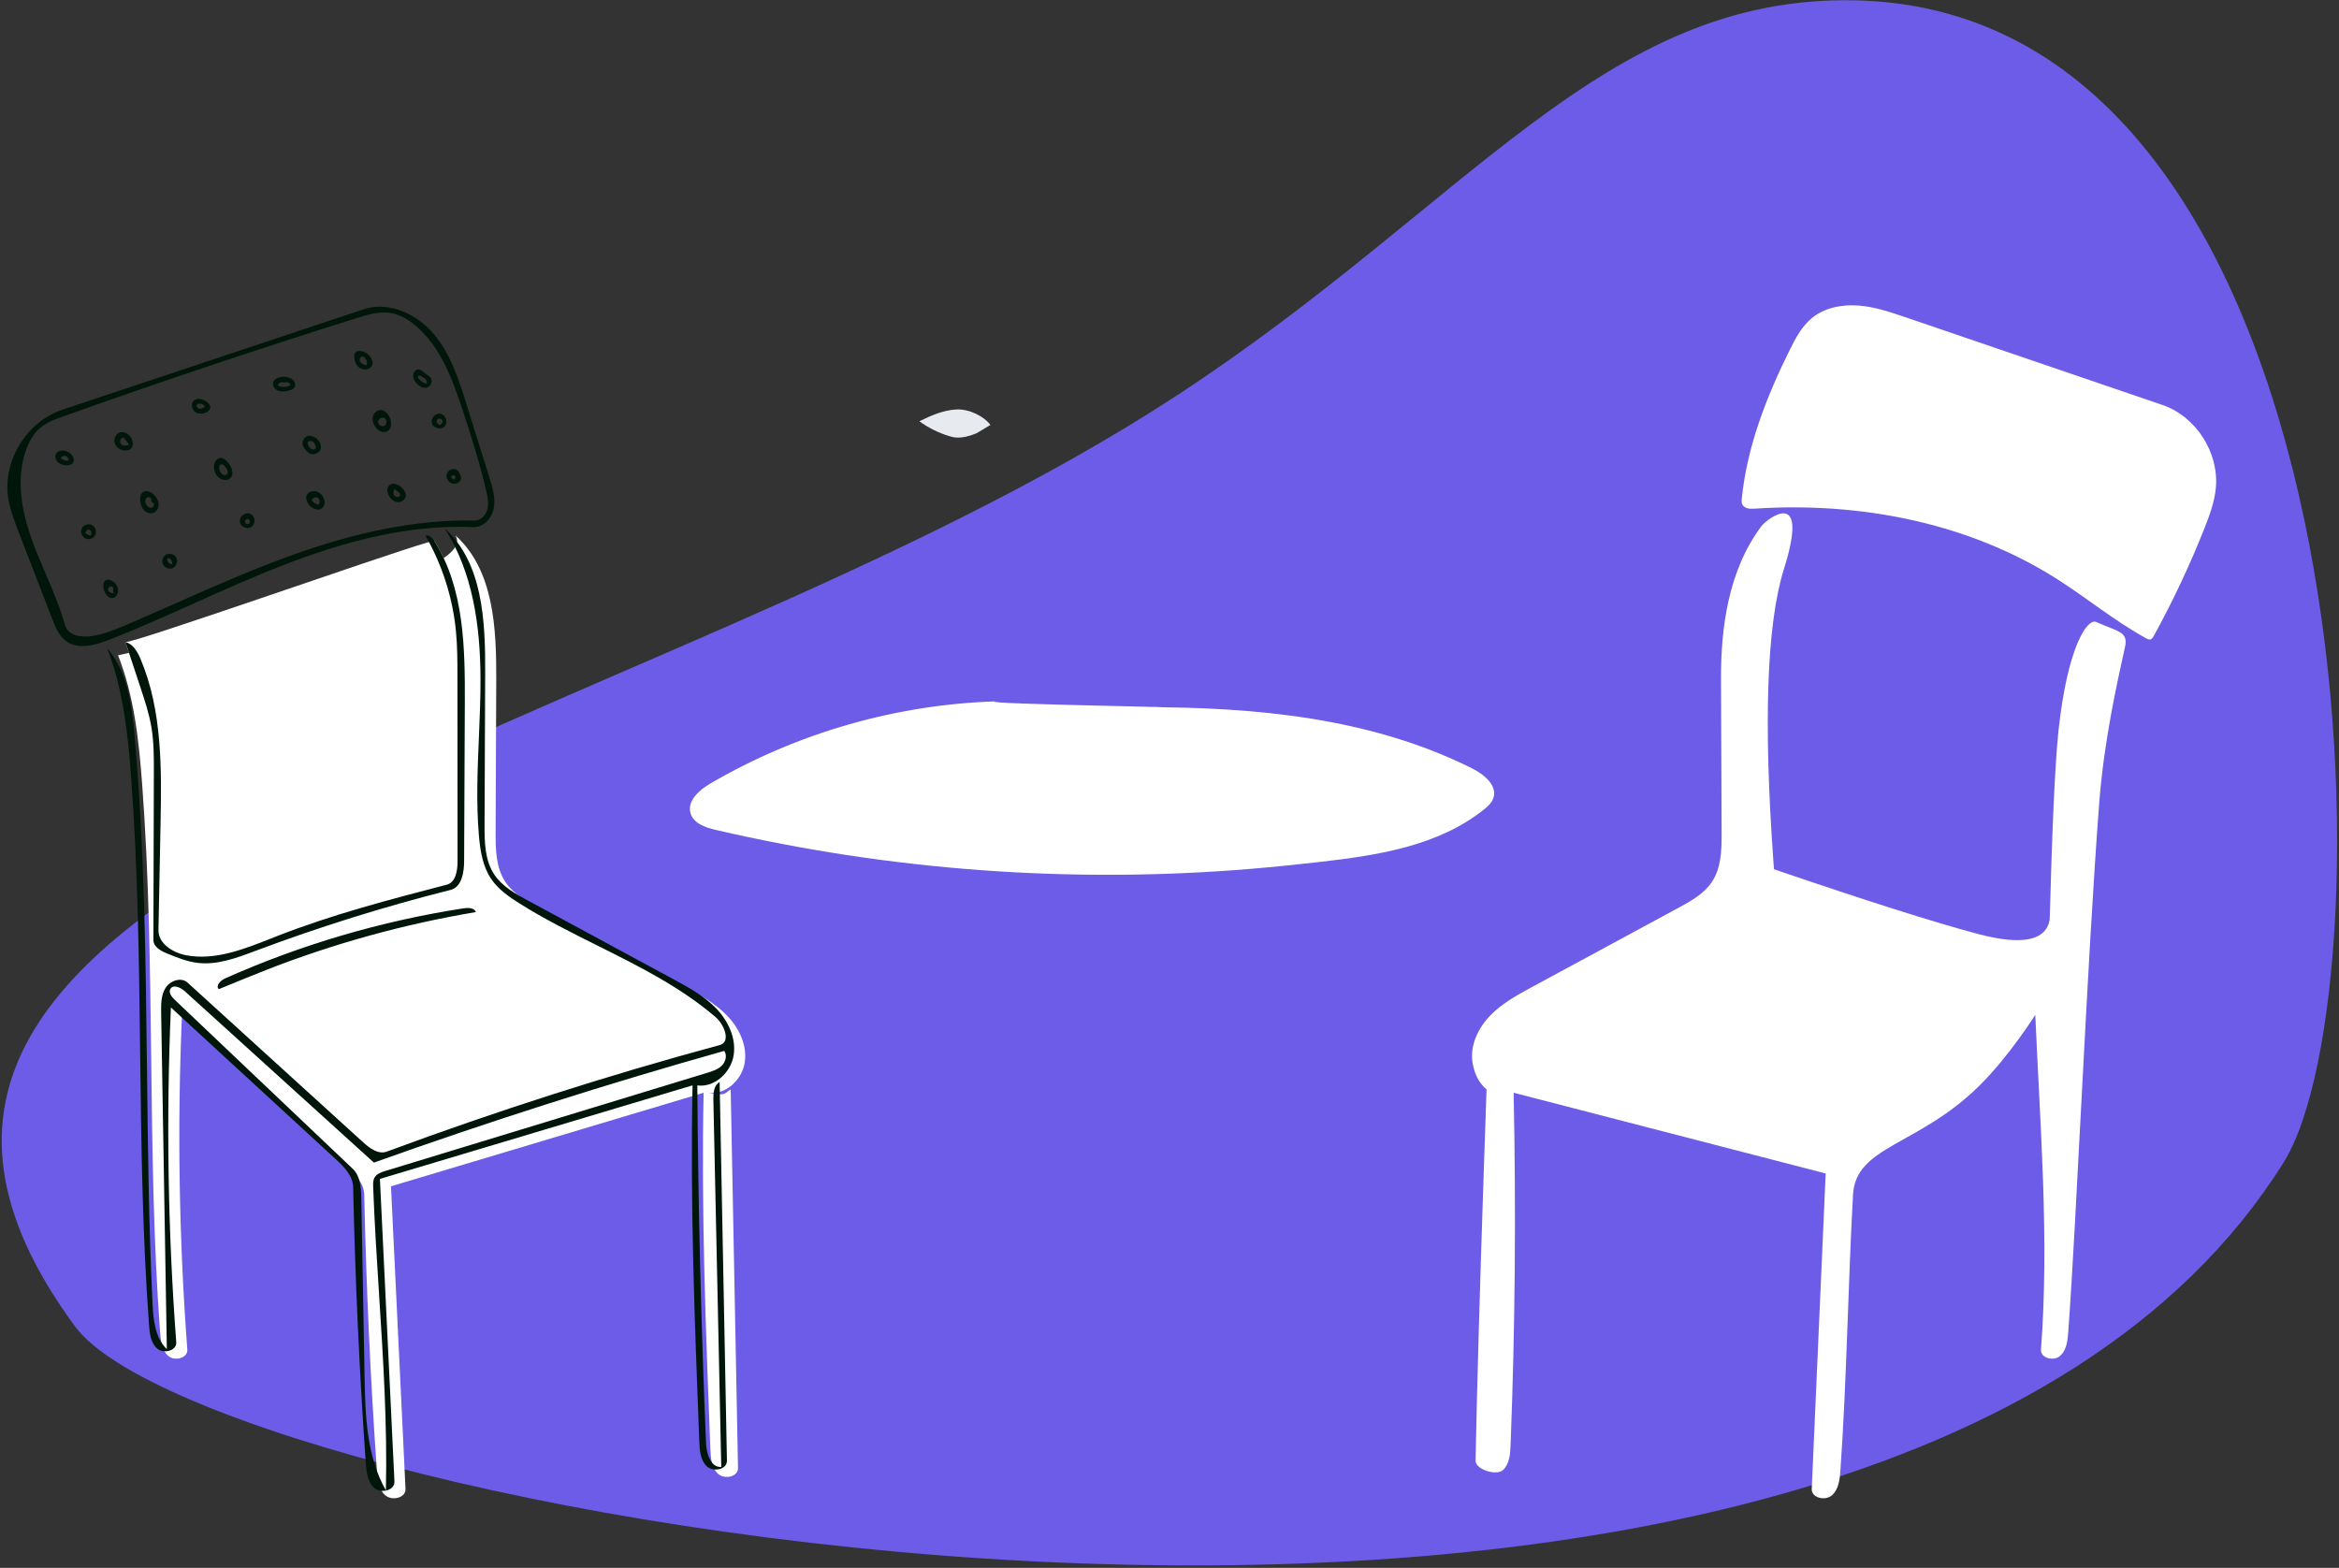 <svg width="634" height="425" viewBox="0 0 634 425" fill="none" xmlns="http://www.w3.org/2000/svg">
<rect x="0" y="0" width="634" height="425" fill="#333333" stroke="none"/>
<path fill-rule="evenodd" clip-rule="evenodd" d="M268.454 115.197C266.846 112.949 262.799 110.815 259.256 110.99C255.713 111.166 252.376 112.63 249.196 114.188C251.625 115.958 254.356 117.32 257.238 118.198C258.15 118.476 260.214 119.294 264.667 117.455" fill="#E7EAEE"/>
<path fill-rule="evenodd" clip-rule="evenodd" d="M20.356 359.571C-71 235.62 173.724 202.284 319.092 107.128C398.306 55.276 434.536 -1.447 503 0.094C642.966 3.243 648.693 267.633 618.971 315.128C506.896 494.22 58.168 410.874 20.356 359.571Z" fill="#6C5CE7"/>
<path fill-rule="evenodd" clip-rule="evenodd" d="M310 191.69C340.529 191.69 371.591 194.576 398.991 208.268C402.22 209.882 405.947 212.881 404.782 216.336C404.345 217.633 403.276 218.594 402.214 219.443C389.799 229.361 373.297 231.881 357.588 233.662C351.484 234.355 345.373 234.988 339.251 235.501C290.68 239.568 241.495 235.998 193.991 224.955C191.195 224.305 187.937 223.198 187.16 220.398C186.216 216.993 189.631 214.084 192.655 212.321C216.055 198.68 242.796 190.985 269.775 190.128C264.974 190.876 333.64 191.867 310 191.69Z" fill="white"/>
<path fill-rule="evenodd" clip-rule="evenodd" d="M485.156 94.777C478.855 107.462 473.588 120.904 472.136 135.013C472.074 135.621 472.025 136.27 472.307 136.811C472.878 137.905 474.385 137.96 475.61 137.879C503.982 136.01 533.306 141.593 557.377 156.838C565.604 162.049 573.162 168.329 581.694 173.014C582.071 173.221 582.499 173.431 582.911 173.31C583.326 173.189 583.576 172.775 583.785 172.395C588.97 162.968 593.563 153.211 597.528 143.201C598.933 139.653 600.272 136.019 600.621 132.214C601.497 122.637 595.196 112.864 586.154 109.777C562.979 101.865 539.805 93.954 516.63 86.042C512.394 84.596 508.101 83.138 503.64 82.815C499.179 82.492 494.456 83.426 491.016 86.306C488.368 88.522 486.696 91.676 485.156 94.777Z" fill="white"/>
<path d="M399.96 395.95C399.914 398.34 405.645 400.114 407.396 398.482C409.147 396.85 409.355 394.198 409.447 391.809C410.696 359.621 410.945 328.411 410.282 296.205L494.862 318.091L491.083 403.6C490.967 406.023 494.722 406.925 496.552 405.328C498.382 403.73 498.682 401.048 498.851 398.629C500.593 373.72 500.901 348.698 502.273 323.807C503 310.619 519.968 310.619 536.458 294.357C544.669 286.26 551.675 275.088 551.675 275.088C552.979 305.33 555.495 335.649 553.226 365.835C553.054 368.129 556.61 369.06 558.366 367.568C560.051 366.135 560.4 363.732 560.576 361.512L560.597 361.235C562.933 329.637 565.633 262.017 569 217.724C570.275 200.953 573.886 184.886 576 175.353C576.933 171.146 574.012 171.218 568.167 168.593C565.774 167.518 560.425 175.399 558 197.765L557.878 198.943C557.003 207.841 556.238 224.635 555.585 249.326C554.527 254.984 548.152 256.292 536.458 253.249L536 253.129C524.015 249.932 505.631 244.096 480.848 235.621L480.677 233.284C477.976 195.748 478.896 169.515 483.436 154.587L483.578 154.129C490.714 131.404 478.8 140.799 477.446 142.614C468.382 154.768 466.43 170.3 466.488 184.303L466.661 226.4C466.66 230.796 466.45 235.384 464.042 239.028C461.975 242.156 458.592 244.108 455.282 245.904L414.372 268.028C410.601 270.081 406.848 272.257 403.88 275.339C400.615 278.729 398.393 283.453 399.148 288.093C399.651 291.186 400.915 293.595 402.94 295.318L402.2 316.97C401.072 350.693 400.326 377.02 399.96 395.95Z" fill="white"/>
<path d="M200.04 397.95C200.086 400.34 196.355 401.114 194.604 399.482C192.853 397.85 192.645 395.198 192.553 392.809C191.304 360.621 190.055 328.41 190.718 296.205C162.471 304.659 134.225 313.112 105.978 321.565C107.291 348.91 108.604 376.255 109.917 403.6C110.033 406.023 106.278 406.925 104.448 405.327C102.618 403.73 102.318 401.048 102.149 398.629C100.407 373.72 99.266 348.77 98.727 323.807C98.66 320.697 96.198 318.231 93.907 316.122C79.046 302.444 64.185 288.766 49.325 275.088C48.021 305.33 48.505 335.649 50.773 365.834C50.946 368.129 47.39 369.06 45.634 367.568C43.879 366.076 43.573 363.53 43.403 361.235C39.748 311.8 42.227 262.065 38.538 212.632C37.652 200.75 36.368 188.719 32 177.629C39.821 175.812 131.182 157.012 123.442 145.128C133.873 154.5 134.57 170.3 134.512 184.303C134.455 198.043 134.398 211.784 134.341 225.524C134.322 230.18 134.389 235.141 136.958 239.028C139.108 242.281 142.681 244.262 146.115 246.119C159.242 253.218 172.37 260.316 185.498 267.415C189.64 269.655 193.855 271.949 197.12 275.339C200.385 278.729 202.607 283.453 201.852 288.093C201.098 292.733 196.688 296.846 192.017 296.221C196.966 297.274 196.488 296.158 198.06 295.317C198.72 329.528 199.38 363.739 200.04 397.95Z" fill="white"/>
<path d="M38.08 186.371C36.72 182.259 35.36 178.146 34 174.034C35.894 174.506 103.367 150.672 115.777 147.069C116.99 146.716 117.677 146.557 117.725 146.633C125.871 159.516 126.06 175.696 125.992 190.935C125.929 205.087 125.866 219.239 125.803 233.391C125.79 236.509 125.161 240.464 122.136 241.225C104.235 245.729 86.589 251.241 69.308 257.726C64.212 259.639 58.883 261.671 53.482 260.996C50.642 260.64 47.955 259.549 45.306 258.468C43.587 257.767 41.576 256.655 41.581 254.8C41.621 239.634 41.661 224.468 41.701 209.302C41.712 205.282 41.721 201.239 41.066 197.273C40.453 193.551 39.264 189.953 38.08 186.371Z" fill="white"/>
<path fill-rule="evenodd" clip-rule="evenodd" d="M5.006 144.083L14.141 167.735C15.02 170.011 15.999 172.418 17.991 173.836C21.319 176.204 25.919 174.874 29.724 173.376C37.463 170.329 45.054 166.925 52.645 163.522C60.893 159.825 69.141 156.127 77.577 152.887C93.779 146.664 110.968 142.111 128.315 142.895C131.085 143.02 133.362 140.408 133.853 137.692C134.344 134.975 133.513 132.213 132.69 129.577L126.487 109.701C124.374 102.929 122.154 95.96 117.569 90.534C112.984 85.108 105.378 81.565 98.625 83.817L16.894 111.064C7.273 114.272 0.74 124.847 2.205 134.843C2.673 138.034 3.843 141.074 5.006 144.083ZM112.878 88.466C119.547 94.253 122.709 102.978 125.465 111.348C127.826 118.518 130.085 125.731 131.802 133.081C132.182 134.703 132.534 136.402 132.132 138.019C131.73 139.635 130.34 141.134 128.668 141.099C112.217 140.753 95.917 144.574 80.405 150.037C69.045 154.038 58.03 158.916 47.015 163.795L47.014 163.795L47.013 163.796L47.013 163.796L47.012 163.796L47.011 163.797L47.01 163.797L47.009 163.797L47.009 163.798L47.008 163.798L47.007 163.798L47.006 163.799L47.005 163.799L47.005 163.799L47.004 163.8L47.003 163.8L47.002 163.8L47.001 163.801L47.001 163.801L47 163.801L46.999 163.802C42.979 165.582 38.959 167.363 34.922 169.101C31.666 170.502 28.358 171.888 24.854 172.436C22.026 172.878 18.374 172.226 17.618 169.477C16.301 164.687 14.341 160.116 12.379 155.542L12.379 155.542C11.088 152.532 9.797 149.521 8.687 146.445C5.893 138.694 4.287 130.071 6.947 122.274C7.772 119.858 9.039 117.52 11.014 115.893C12.764 114.452 14.948 113.659 17.087 112.896C43.48 103.481 70.057 94.576 96.797 86.188C99.72 85.271 102.773 84.349 105.801 84.822C108.46 85.238 110.849 86.706 112.878 88.466ZM34 174.034L38.08 186.372C39.264 189.953 40.453 193.552 41.066 197.273C41.721 201.24 41.712 205.282 41.701 209.303L41.581 254.8C41.576 256.656 43.587 257.767 45.306 258.468C47.955 259.549 50.642 260.64 53.482 260.996C58.819 261.664 64.084 259.687 69.124 257.795L69.125 257.795L69.308 257.727C86.589 251.241 104.235 245.729 122.136 241.225C125.161 240.464 125.79 236.509 125.803 233.392L125.992 190.935C126.06 175.696 125.871 159.516 117.725 146.634C117.185 145.78 116.271 144.831 115.337 145.217C119.86 153.1 122.688 161.948 123.577 170.992C123.986 175.152 123.989 179.34 123.992 183.521L124.025 233.464C124.027 235.981 123.539 239.175 121.101 239.809C105.623 243.836 90.102 247.877 75.209 253.705C74.622 253.934 74.033 254.167 73.442 254.401C66.033 257.328 58.303 260.383 50.535 258.952C46.878 258.278 42.88 255.797 42.953 252.082L43.511 223.581C43.808 208.386 44.011 192.669 38.108 178.663C37.276 176.689 36.08 174.553 34 174.034ZM129 247.232C109.657 250.473 90.668 255.703 72.451 262.806C69.466 263.97 66.501 265.184 63.537 266.398L59.313 268.128C58.354 267.186 59.791 265.762 61.031 265.209C81.542 256.068 103.339 249.66 125.623 246.219C126.891 246.023 128.568 246.056 129 247.232ZM101.059 113C100.842 114.039 101.243 115.139 101.912 115.951C102.641 116.835 103.883 117.446 104.904 116.952C106.329 116.263 106.226 114.066 105.383 112.7C104.898 111.912 104.16 111.189 103.254 111.132C102.22 111.067 101.277 111.961 101.059 113ZM104.1 115.46C103.363 115.79 102.405 115.066 102.494 114.246C102.584 113.427 103.675 112.938 104.322 113.427C104.969 113.917 104.836 115.13 104.1 115.46ZM58.913 129.095C57.828 127.855 57.599 125.589 58.836 124.532C59.075 124.328 59.359 124.178 59.661 124.139C60.346 124.05 60.979 124.528 61.491 125.033C62.627 126.152 63.56 128.097 62.603 129.401C61.729 130.592 59.878 130.199 58.913 129.095ZM60.891 126.36C60.631 126.09 60.317 125.8 59.961 125.855C59.28 125.961 59.295 127.069 59.626 127.728C59.999 128.47 60.911 129.158 61.478 128.58C62.06 127.988 61.469 126.958 60.891 126.36ZM38.644 133.485C38.027 133.997 37.951 134.877 38.022 135.652C38.105 136.559 38.345 137.487 38.95 138.192C39.555 138.898 40.592 139.324 41.501 139.039C42.377 138.763 42.94 137.885 42.995 137.01C43.049 136.135 42.672 135.279 42.147 134.559C41.356 133.475 39.69 132.617 38.644 133.485ZM39.835 134.876C40.371 134.514 41.329 135.119 40.987 135.653L41.264 136.205C41.956 136.286 41.825 137.45 41.147 137.601C40.468 137.752 39.822 137.197 39.549 136.588C39.291 136.012 39.298 135.238 39.835 134.876ZM77.567 102.192C78.268 102.318 78.98 102.557 79.476 103.066C79.972 103.576 80.184 104.411 79.81 105.015C79.486 105.536 78.844 105.753 78.246 105.898C77.372 106.11 76.44 106.249 75.581 105.98C74.722 105.711 73.967 104.929 74.001 104.032C74.058 102.516 76.069 101.921 77.567 102.192ZM76.991 103.722C76.373 103.377 75.475 103.767 75.308 104.453C76.345 105.076 77.747 105.034 78.745 104.35C78.535 103.709 77.671 103.384 77.089 103.728L76.991 103.722ZM197.04 395.95L195.06 293.317C193.488 294.158 193.325 296.303 193.363 298.082L195.501 397.644C192.615 397.842 191.496 394.002 191.375 391.119C190.014 358.837 189.228 326.531 189.017 294.221C193.688 294.846 198.098 290.733 198.852 286.093C199.607 281.453 197.385 276.729 194.12 273.339C190.855 269.949 186.64 267.655 182.498 265.415L143.115 244.119C139.681 242.262 136.108 240.281 133.958 237.028C131.389 233.141 131.322 228.18 131.341 223.524L131.512 182.303C131.57 168.3 130.873 152.5 120.442 143.128C128.182 155.012 130.186 169.725 130.241 183.896C130.262 189.238 130.035 194.582 129.807 199.925L129.807 199.927L129.807 199.928C129.432 208.759 129.056 217.586 129.801 226.383C130.154 230.549 130.82 234.862 133.184 238.314C135.087 241.093 137.93 243.075 140.782 244.871C147.548 249.133 154.747 252.723 161.935 256.309C173.208 261.931 184.455 267.541 193.966 275.704C196.368 277.766 198.156 282.452 195.097 283.28C164.597 291.537 134.474 301.178 104.851 312.162C102.559 313.012 100.196 311.246 98.389 309.602L50.83 266.346C49.114 264.785 46.131 265.812 44.888 267.768C43.645 269.725 43.644 272.191 43.683 274.507L45.222 365.707C42.004 362.608 41.555 357.701 41.339 353.244C40.322 332.274 40.084 311.268 39.847 290.266C39.503 259.904 39.16 229.549 36.463 199.318C35.714 190.929 34.544 181.981 29 175.629C33.368 186.719 34.652 198.75 35.538 210.632C37.387 235.415 37.686 260.274 37.986 285.134V285.134C38.283 309.859 38.58 334.585 40.403 359.235C40.573 361.53 40.879 364.076 42.634 365.568C44.39 367.06 47.946 366.129 47.773 363.834C45.505 333.649 45.021 303.33 46.325 273.088L90.907 314.122C93.198 316.231 95.66 318.697 95.727 321.807C96.266 346.77 97.407 371.72 99.149 396.629C99.318 399.048 99.618 401.73 101.448 403.327C103.278 404.925 107.033 404.023 106.917 401.6L102.978 319.565L187.718 294.205C187.055 326.41 188.304 358.621 189.553 390.809C189.645 393.198 189.853 395.85 191.604 397.482C193.355 399.114 197.086 398.34 197.04 395.95ZM95.614 316.821L47.334 270.984C46.51 270.202 45.618 269.039 46.188 268.057C46.95 266.744 48.961 267.666 50.086 268.685L101.348 315.143C132.637 303.964 164.313 293.863 196.3 284.864C197.174 286.062 196.686 287.848 195.622 288.882C194.559 289.916 193.081 290.382 191.66 290.815L104.448 317.409C103.35 317.744 102.155 318.152 101.563 319.133C101.098 319.905 101.116 320.863 101.149 321.763C101.514 331.483 102.133 341.196 102.752 350.908C103.879 368.594 105.006 386.275 104.596 403.982C99.333 394.752 99.007 383.627 98.815 373.01L97.941 324.875C97.889 322.002 97.7 318.802 95.614 316.821ZM35.231 121.829C34.884 122.049 34.465 122.126 34.056 122.128C32.821 122.136 31.553 121.399 31.13 120.219C30.707 119.039 31.35 117.514 32.544 117.195C33.462 116.949 34.444 117.415 35.113 118.1C36.105 119.115 36.426 121.074 35.231 121.829ZM33.532 118.665C32.752 118.474 32.247 119.733 32.782 120.343C33.316 120.952 34.301 120.891 35.007 120.502L33.555 118.694L33.532 118.665ZM116.529 102.179L114.641 100.73C114.265 100.442 113.86 100.142 113.401 100.129C112.629 100.106 112.011 100.964 112 101.805C111.989 102.647 112.442 103.421 112.995 104.007C113.772 104.831 114.923 105.402 115.94 104.992C116.956 104.582 117.415 102.859 116.529 102.179ZM113.19 102.211C113.384 101.741 114.102 101.702 114.338 102.147L114.439 102.239C115.204 102.324 115.813 103.198 115.684 104.024C114.677 103.811 113.758 103.142 113.19 102.211ZM83.387 136.278C83.087 135.706 82.889 135.027 83.068 134.402C83.434 133.118 85.152 132.835 86.303 133.417C87.78 134.163 88.633 136.464 87.427 137.627C86.227 138.783 84.172 137.775 83.387 136.278ZM85.153 136.319L86.283 136.842C86.817 136.373 86.753 135.354 86.165 134.962C85.577 134.57 84.67 134.94 84.49 135.646L85.152 136.318L85.153 136.319ZM86.837 121.921C87.302 120.86 86.72 119.624 85.764 118.85C85.204 118.397 84.458 118.049 83.702 118.144C82.6 118.284 81.9 119.359 82.012 120.32C82.123 121.281 82.843 122.11 83.658 122.768C84.615 123.542 86.372 122.982 86.837 121.921ZM84.638 119.629C85.055 119.838 85.283 120.241 85.46 120.63L85.406 120.799C86.043 120.986 85.512 121.956 84.846 121.872C84.18 121.788 83.797 121.183 83.543 120.642C83.434 120.411 83.329 120.154 83.42 119.917C83.572 119.521 84.22 119.42 84.638 119.629ZM105.508 134.544C104.981 133.702 104.757 132.504 105.365 131.725C106.306 130.518 108.207 131.332 109.201 132.49C109.586 132.939 109.941 133.463 109.994 134.065C110.088 135.145 109.084 136.099 108.055 136.128C107.026 136.156 106.075 135.449 105.508 134.544ZM107.972 133.34L106.986 132.629C106.583 133.016 106.505 133.724 106.813 134.198C107.122 134.672 107.777 134.851 108.265 134.594C108.604 134.24 108.414 133.519 107.951 133.399L107.972 133.34ZM96.27 95.673C96.002 96.038 95.977 96.506 96.013 96.944C96.101 97.99 96.541 99.071 97.474 99.692C98.406 100.314 99.89 100.298 100.602 99.47C101.517 98.406 100.715 96.811 99.599 95.918C98.651 95.158 96.973 94.719 96.27 95.673ZM97.842 96.792C98.308 96.467 99.172 96.891 98.983 97.396L99.29 97.477C99.547 97.961 99.538 98.554 99.268 99.031C98.71 98.863 98.133 98.651 97.773 98.229C97.414 97.808 97.376 97.117 97.842 96.792ZM15.242 122.907C15.921 121.853 17.607 121.974 18.686 122.648C19.726 123.297 20.488 124.788 19.626 125.647C19.188 126.083 18.494 126.165 17.867 126.116C17.022 126.05 16.159 125.773 15.582 125.172C15.005 124.571 14.793 123.603 15.242 122.907ZM17.518 123.487L16.446 124.002C16.863 124.688 17.789 125.04 18.577 124.812C18.688 124.239 18.182 123.63 17.58 123.611L17.518 123.487ZM52.914 111.689C53.837 112.333 55.116 112.22 56.094 111.669C56.464 111.461 56.823 111.169 56.95 110.756C57.19 109.978 56.522 109.225 55.852 108.79C54.802 108.107 53.271 107.766 52.423 108.701C51.662 109.54 51.99 111.045 52.914 111.689ZM53.304 110.065C53.253 109.601 53.895 109.195 54.197 109.543L54.255 109.432C54.794 109.423 55.325 109.761 55.556 110.262C55.172 110.511 54.767 110.768 54.314 110.795C53.861 110.821 53.356 110.529 53.304 110.065ZM44.841 150.463C45.77 149.809 47.238 150.153 47.781 151.152C48.323 152.151 47.813 153.571 46.759 153.995C45.849 154.361 44.696 153.946 44.227 153.084C43.759 152.221 44.038 151.028 44.841 150.463ZM46.626 152.832C46.846 152.083 46.135 151.225 45.358 151.302C45.15 152.068 45.795 152.942 46.588 152.968L46.626 152.832ZM28.517 157.384C28.07 157.762 27.97 158.472 28.007 159.099C28.108 160.83 29.596 162.694 30.997 161.967C31.803 161.549 32.166 160.385 31.928 159.424C31.691 158.463 30.964 157.726 30.144 157.345C29.619 157.1 28.971 157 28.517 157.384ZM30.226 158.96C30.704 159.097 30.925 159.861 30.61 160.288L30.941 160.72C30.296 160.831 29.45 160.639 29.324 159.919C29.229 159.375 29.748 158.823 30.226 158.96ZM25.522 145.456C25.321 145.68 25.068 145.859 24.789 145.975C24.292 146.181 23.712 146.18 23.216 145.972C22.166 145.532 21.676 144.116 22.231 143.129C22.786 142.142 24.258 141.813 25.185 142.469C26.113 143.125 26.281 144.613 25.522 145.456ZM24.478 145.215C25.13 144.733 24.69 143.469 23.878 143.489C23.515 143.707 23.242 144.066 23.129 144.472C23.502 144.817 23.966 145.063 24.463 145.178L24.478 145.215ZM124.959 129.33C124.701 128.434 124.274 127.387 123.237 127.164C122.123 126.925 121.065 127.92 121.003 128.908C120.941 129.905 121.737 130.951 122.879 131.111C124.02 131.271 125.239 130.298 124.959 129.33ZM123.334 129.027C123.667 129.41 123.208 130.064 122.66 129.988L122.724 129.799C122.367 129.72 122.183 129.3 122.391 129.037C122.598 128.774 123.119 128.769 123.334 129.027ZM117.036 114.591C116.77 113.311 118.028 111.965 119.32 112.145C120.796 112.35 121.551 114.483 120.533 115.573C119.516 116.662 117.339 116.051 117.036 114.591ZM118.823 115.175C119.388 115.307 120.017 114.785 119.957 114.207C119.898 113.629 119.127 113.253 118.654 113.589C118.18 113.925 118.317 114.815 118.878 114.964L118.823 115.175ZM68.919 140.547C68.789 140.094 68.506 139.692 68.131 139.425C66.878 138.533 64.851 139.791 65.009 141.363C65.166 142.936 67.398 143.731 68.448 142.589C68.935 142.059 69.122 141.249 68.919 140.547ZM66.405 141.58C66.278 141.1 66.777 140.574 67.24 140.7C67.703 140.826 67.891 141.538 67.554 141.893C67.218 142.248 66.532 142.061 66.405 141.58Z" fill="#00160A"/>
</svg>
